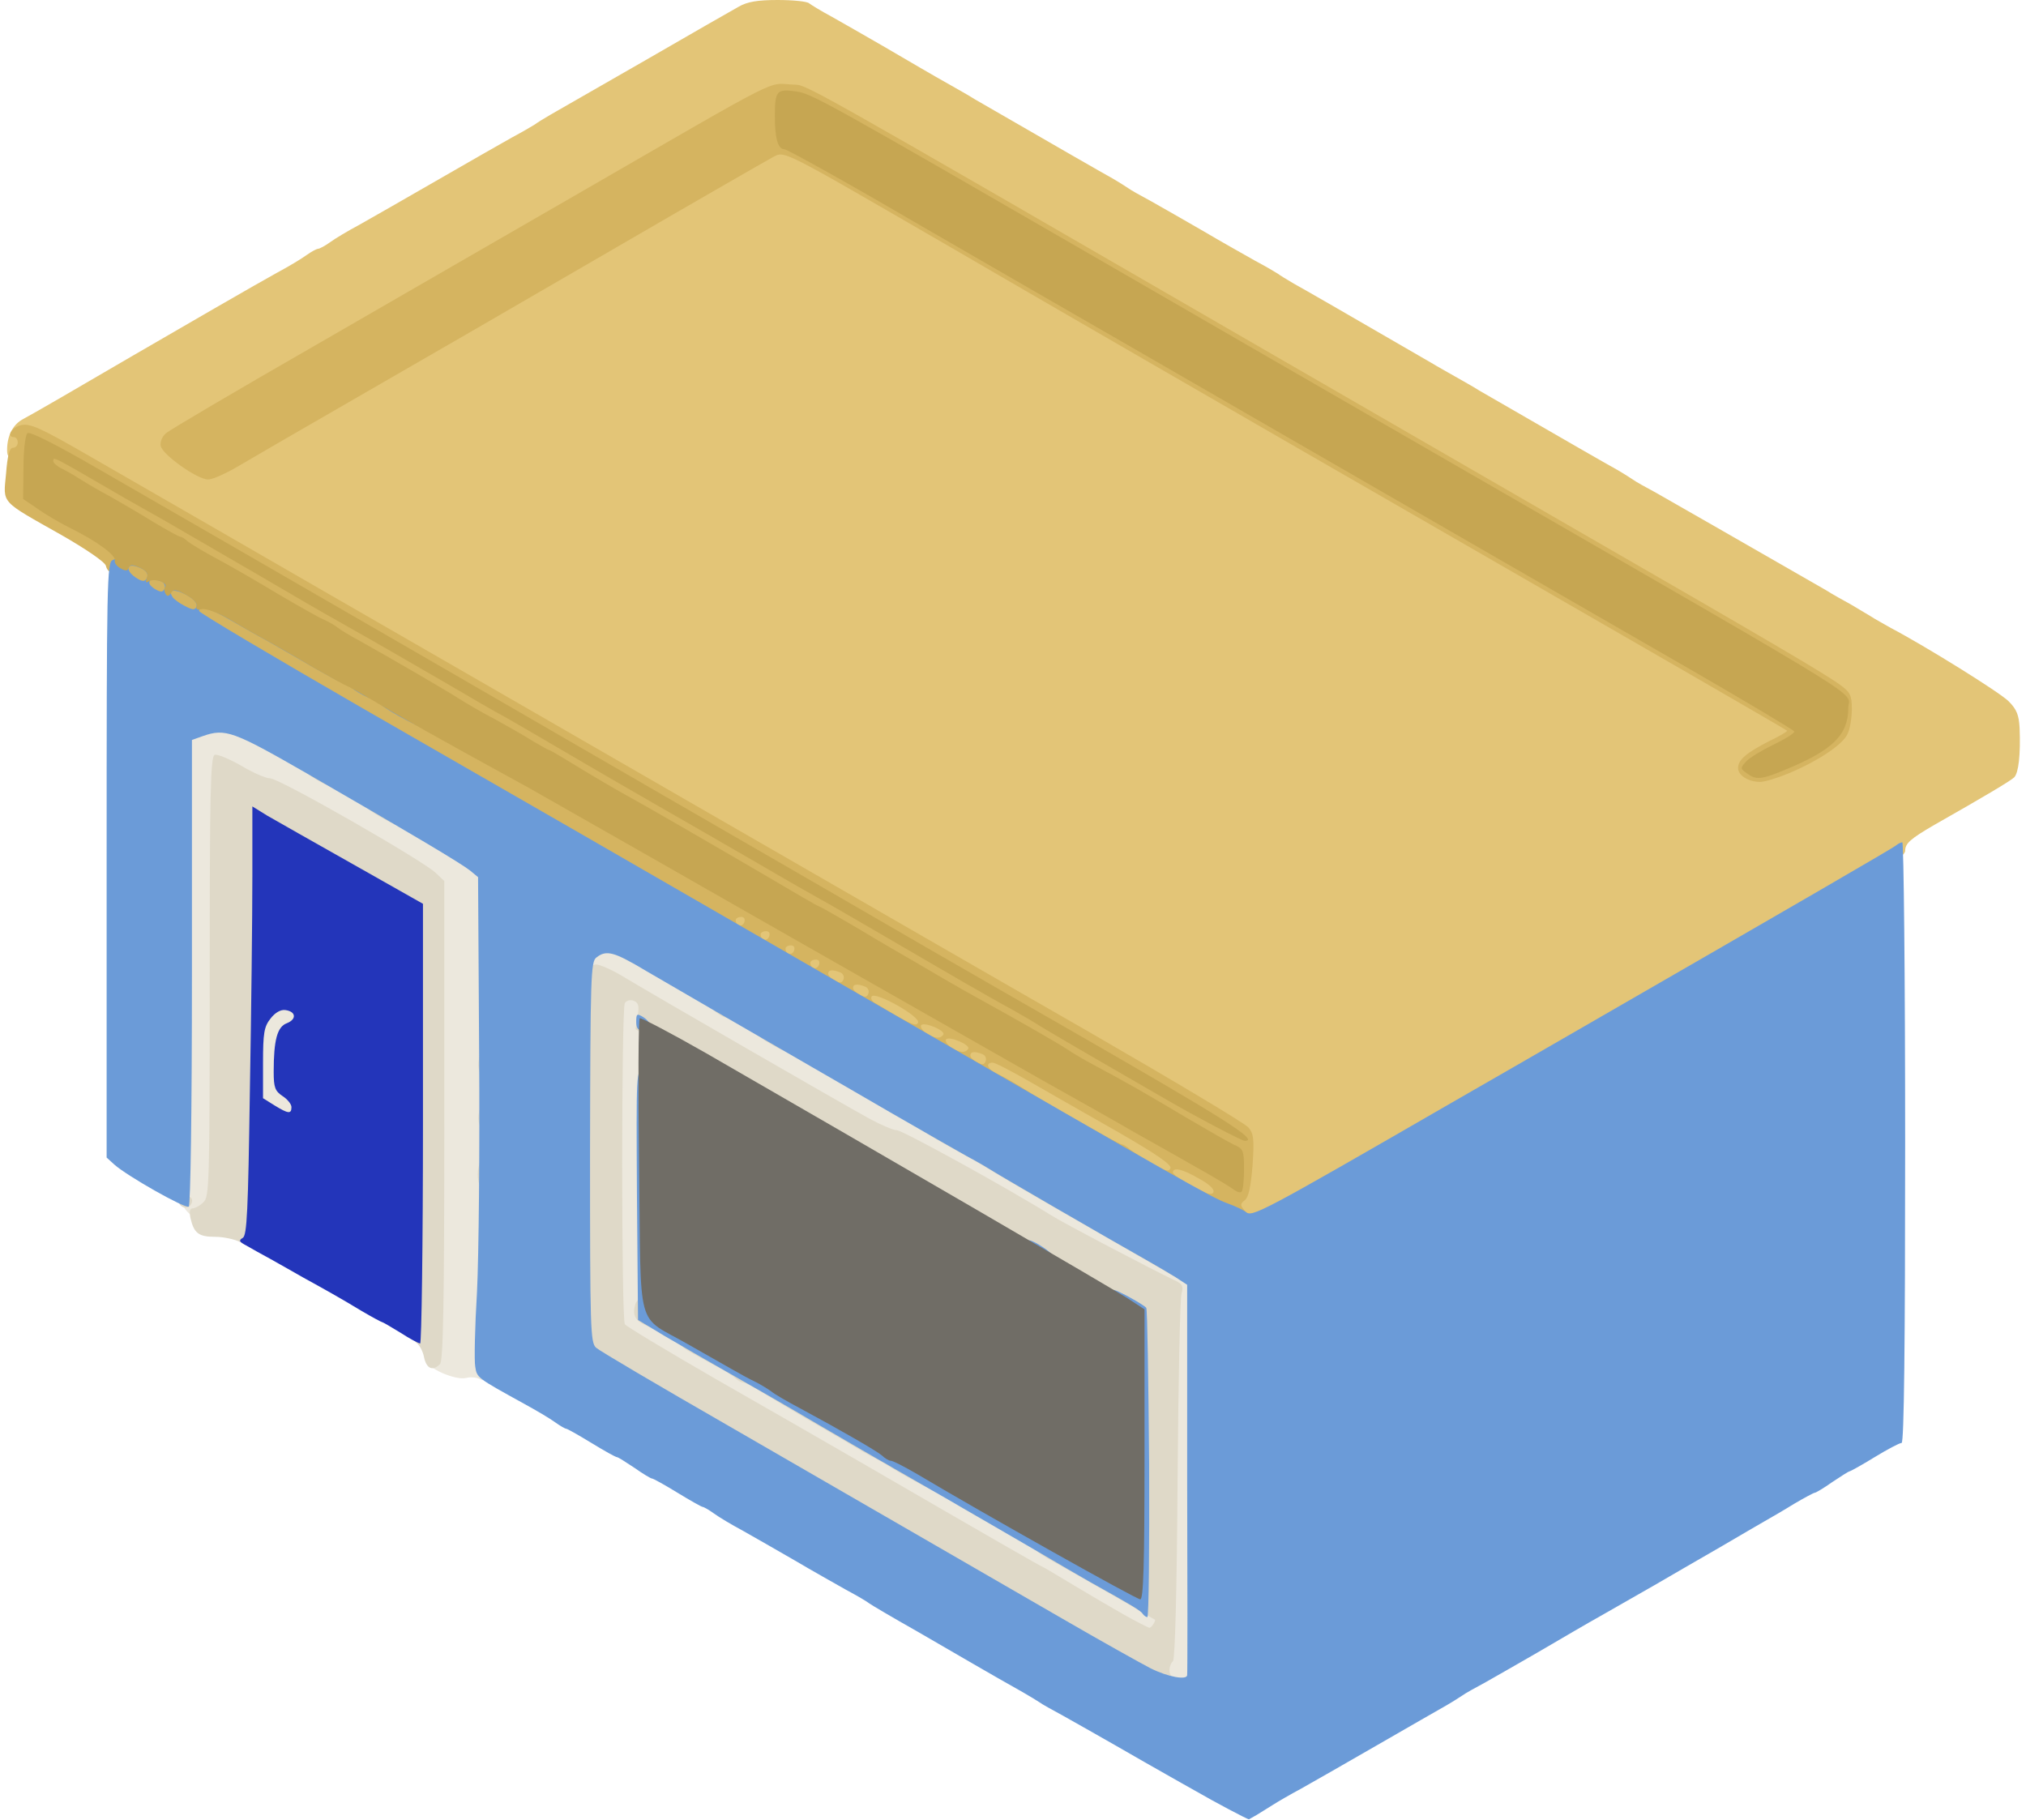 <svg width="285" height="256" viewBox="0 0 285 256" fill="none" xmlns="http://www.w3.org/2000/svg">
<path d="M168.55 237.15C168.55 236.9 168.55 223.8 168.55 208L168.6 179.25L164.4 176.8C162.1 175.45 156 171.9 150.75 168.9C145.55 165.9 141.05 163.25 140.75 163.05C140.5 162.8 139 161.95 137.5 161.15C136 160.3 131.15 157.55 126.75 155C116.4 149 115.85 148.65 112 146.5C108.2 144.35 103.55 141.7 102.5 141C102.1 140.75 100.6 139.9 99.25 139.1C97.85 138.3 94.75 136.5 92.35 135.1C88.7 132.95 87.5 132.5 85.6 132.5C82.55 132.55 81.5 133.35 81.5 135.7C81.5 137.35 81.65 137.5 82.85 137.5C83.65 137.5 84.65 137.85 85.15 138.2C86 138.85 86.05 140.35 86.05 163.1C86 176.35 86.15 187.5 86.4 187.8C86.6 188.1 92.25 191.5 99 195.4C105.75 199.25 115.4 204.8 120.5 207.75C137.65 217.7 145.15 222 145.3 222C145.35 222 147.2 223.1 149.35 224.4C157.9 229.6 159.95 230.6 162.05 230.4C163.65 230.25 164 230.4 164 231.1C164 231.55 163.75 232.1 163.5 232.25C163.25 232.4 163 233.65 163 235.05V237.5H165.75C167.25 237.5 168.5 237.35 168.55 237.15V237.15ZM161.75 221C160.25 221 160.05 221.15 159.9 222.45L159.75 223.9L155.05 221.2C152.45 219.7 150.25 218.5 150.15 218.5C150 218.5 149.25 218.05 148.5 217.5C147.05 216.45 131.55 207.5 131.2 207.5C131.1 207.5 129.6 206.65 127.9 205.6C126.15 204.55 124.4 203.55 124 203.35C123.6 203.15 122.55 202.55 121.75 202.05C120.9 201.55 118.45 200.1 116.25 198.85C114.05 197.6 111 195.75 109.4 194.8C107.85 193.8 106.35 193 106.1 193C105.8 193 105.25 192.7 104.9 192.35C104.55 192 103.3 191.25 102.15 190.65C99.15 189.1 97.8 188.3 97.5 187.95C97.35 187.8 95.85 186.9 94.15 185.95L91 184.25V164.65C91 147.5 91.1 145 91.75 145C92.2 145 92.5 144.55 92.5 143.95C92.5 143.2 92.75 143 93.25 143.2C93.65 143.35 99.35 146.55 105.85 150.35C121.2 159.2 123.55 160.45 124.65 160.5C125.5 160.5 130.4 163.2 146.5 172.5C149.95 174.5 154.55 177 156.75 178.05C158.95 179.1 161.5 180.4 162.35 181L164 182L163.9 204.1C163.85 216.3 163.75 225.05 163.65 223.65C163.45 221 163.45 221 161.75 221V221Z" fill="#ECE8DD"/>
<path d="M68.6 187.15C68.7 183.05 68.75 166.75 68.75 150.85V121.9L67.35 120.8C66.6 120.2 63.2 118.1 59.85 116.15C56.5 114.25 49.45 110.15 44.15 107.05C34.85 101.7 34.4 101.5 31.6 101.5C29.95 101.5 27.95 101.75 27.1 102.05L25.5 102.6L25.4 135.9C25.25 168.65 25.25 169.25 26.25 170.35C27.45 171.75 29.05 171.8 30.15 170.6C30.9 169.75 31 166.85 31 139.05V108.4L33.2 109.7C34.45 110.4 35.9 111 36.55 111C37.8 111 58.15 122.65 59.85 124.35L61 125.45V157.7C61 178.65 60.8 190.05 60.5 190.25C60.2 190.4 60 190.95 60 191.4C60 192.45 64.1 194.25 65.6 193.85C66.2 193.7 67.05 193.75 67.55 194.05C68.4 194.45 68.45 194 68.6 187.15V187.15Z" fill="#ECE8DD"/>
<path d="M42.5 155.8C42.5 154 42.25 153.4 41.2 152.6C39.95 151.7 39.9 151.5 40.2 148.8C40.5 146.4 40.75 145.85 41.8 145.45C42.9 145.05 43.05 144.75 42.9 142.9L42.75 140.75L40.2 140.6C37.9 140.45 37.5 140.6 36.55 141.8C35.6 143 35.5 143.8 35.5 149.55V156L37.1 157C38 157.55 39.6 158 40.6 158H42.5V155.8V155.8Z" fill="#ECE8DD"/>
<path d="M166 236.75C166 236.35 165.65 236 165.25 236C164.4 236 164.25 234.45 165 233.7C165.3 233.4 165.55 223.7 165.65 208.25C165.75 194.5 166 182.7 166.2 182C166.5 181 166.35 180.65 165.4 180.2C162.05 178.6 149.45 172 147.75 170.9C141.9 167.25 126.95 159 126.15 159C125.65 159 123.9 158.25 122.25 157.35C118.15 155.1 92.6 140.35 88.1 137.65C86.1 136.4 84.1 135.55 83.7 135.7C82.75 136.05 82.8 135.5 83.85 134.7C84.65 134.1 84.65 134.05 83.45 134C82.5 134 82.05 134.3 81.8 135.15C81.65 135.75 81.5 148.4 81.5 163.3C81.5 188.45 81.55 190.4 82.35 191.1C82.85 191.55 91.25 196.5 101 202.1C123.25 214.95 135.55 222.05 148 229.25C153.35 232.35 158.9 235.45 160.35 236.2C163.3 237.65 166 237.95 166 236.75V236.75ZM158.1 227.15C156.25 226.1 153 224.2 150.85 222.9C148.7 221.6 146.85 220.5 146.8 220.5C146.65 220.5 139.15 216.2 122 206.25C116.9 203.3 107.25 197.75 100.5 193.9C93.75 190 88.1 186.6 87.9 186.3C87.4 185.55 87.4 141.9 87.9 141.1C88.15 140.75 88.7 140.6 89.15 140.8C89.8 141.05 89.95 141.5 89.7 142.95L89.4 144.8L116.6 160.5C143.5 176.05 157.55 184.15 159 184.95C159.65 185.3 159.75 188.2 159.9 205.45C159.95 216.45 159.9 225.5 159.75 225.5C159.6 225.5 158.8 225.15 158 224.75C156.95 224.2 156.5 223.6 156.5 222.75C156.5 221.85 156.25 221.5 155.5 221.5C154.95 221.5 154.5 221.3 154.5 221.05C154.5 220.75 153.55 220.5 152.35 220.4C150.6 220.3 150.2 220.05 150.1 219.15C149.95 218.2 149.6 218 148.2 218C147.2 218 145.95 217.75 145.35 217.45C144.4 217 144.45 217.1 145.5 217.95C146.2 218.5 147.3 219.25 148 219.6C149.25 220.25 159.4 226.05 161.25 227.15C161.8 227.5 162.35 227.8 162.45 227.85C162.65 227.95 162 229 161.7 229C161.55 229 159.9 228.15 158.1 227.15V227.15Z" fill="#DFD9C8"/>
<path d="M144 216.85C144 216.6 138.25 213.2 135.1 211.55C132.7 210.3 134.15 211.5 136.85 213C138.45 213.9 140.7 215.2 141.85 215.85C143.05 216.55 144 217 144 216.85V216.85Z" fill="#DFD9C8"/>
<path d="M132.35 210C131.6 209.4 131 208.5 131 207.95C131 207.25 130.65 207 129.75 207C128.95 207 128.5 206.7 128.5 206.25C128.5 205.85 128.15 205.5 127.75 205.5C127.35 205.5 127 205.3 127 205C127 204.75 126.3 204.5 125.5 204.5C124.5 204.5 124 204.25 124 203.75C124 203.3 123.55 203 122.75 203C121.95 203 121.5 202.7 121.5 202.25C121.5 201.85 121.15 201.5 120.75 201.5C120.35 201.5 120 201.3 120 201C120 200.75 119.1 200.5 118.05 200.5C115.5 200.5 113 199.1 113 197.7C113 196.55 112.15 196 110.45 196C109.95 196 109.5 195.65 109.5 195.25C109.5 194.75 108.95 194.5 107.75 194.5C106.35 194.5 106 194.3 106 193.55C106 192.55 105.1 192 103.45 192C102.95 192 102.5 191.7 102.5 191.3C102.5 190.8 101.8 190.5 100.35 190.4C98.6 190.3 98.2 190.05 98.1 189.15C97.95 188.2 97.6 188 96.2 188C95.2 188 94 187.75 93.45 187.5C92.95 187.2 92.5 187.1 92.5 187.2C92.5 187.35 93.25 187.85 94.1 188.3C95 188.75 95.85 189.3 96 189.45C96.3 189.8 97.65 190.55 100.65 192.15C101.8 192.75 103.05 193.5 103.4 193.85C103.75 194.2 104.3 194.5 104.6 194.5C104.85 194.5 106.35 195.3 107.9 196.3C109.5 197.25 112.55 199.1 114.75 200.35C116.95 201.6 119.4 203.05 120.25 203.55C121.05 204.05 122.1 204.65 122.5 204.85C122.9 205 124.05 205.65 125 206.25C128.3 208.3 133.75 211.05 132.35 210V210Z" fill="#DFD9C8"/>
<path d="M91.45 185.1C91.2 184.1 91 183.1 91 182.9C91 182 89.6 182.6 89.35 183.55C88.95 185 89.35 185.75 90.7 186.4C91.85 186.9 91.85 186.9 91.45 185.1V185.1Z" fill="#DFD9C8"/>
<path d="M61.9 191.9C62.35 191.45 62.5 183.15 62.5 157.65V123.95L61.35 122.85C59.65 121.15 39.3 109.5 38 109.5C37.4 109.5 35.55 108.7 33.9 107.7C32.2 106.75 30.55 106.05 30.2 106.2C29.6 106.4 29.5 111.8 29.5 137.4C29.5 166.75 29.45 168.4 28.6 169.15C28.1 169.65 27.4 170 27.1 170C26.7 170 26.6 170.45 26.8 171.4C27.3 173.5 27.95 174 30.25 174C31.45 174 33.05 174.35 33.8 174.75C34.6 175.15 35.5 175.5 35.8 175.5C36.35 175.5 37 147.75 37 125.9C37 120.95 37.2 117 37.4 117.1C37.65 117.2 42.35 119.8 47.9 122.95L58 128.65L57.9 158.55C57.75 185.55 57.85 188.45 58.55 188.9C59 189.2 59.5 190.1 59.65 190.95C60 192.55 60.85 192.95 61.9 191.9Z" fill="#DFD9C8"/>
<path d="M167.7 184.2C167.85 183.75 168 182.5 168 181.35C168 179.35 167.9 179.2 165.5 178.05C164.1 177.35 163 176.5 163 176.15C163 175.8 162.55 175.5 162 175.5C160.5 175.5 158 174.35 151.9 170.9C148.1 168.75 146.5 167.55 146.5 166.9C146.5 166.25 146.1 166 145 166C144 166 140.85 164.5 135.95 161.7C131.8 159.35 128.2 157.5 127.95 157.6C127.5 157.75 131.3 160.15 136 162.65C136.95 163.15 138.75 164.25 140 165C141.25 165.75 146.05 168.6 150.75 171.25C155.4 173.95 161.05 177.15 163.25 178.45L167.25 180.75L167.1 182.9C166.9 185.05 167.15 185.6 167.7 184.2V184.2Z" fill="#DFD9C8"/>
<path d="M26.65 169.7C27.4 168.95 26.95 168.1 26 168.35C25.4 168.5 25.05 168.85 25.15 169.15C25.35 169.85 26.2 170.1 26.65 169.7V169.7Z" fill="#DFD9C8"/>
<path d="M69 165.25C69 162.8 67.85 162.05 67.35 164.1C66.95 165.65 67.45 167.5 68.3 167.5C68.8 167.5 69 166.85 69 165.25Z" fill="#DFD9C8"/>
<path d="M69 157.25C69 155.4 67.8 154.75 67.4 156.4C67.1 157.75 67.5 159 68.3 159C68.75 159 69 158.45 69 157.25V157.25Z" fill="#DFD9C8"/>
<path d="M69 149.75C69 147.9 67.8 147.25 67.4 148.9C67.1 150.25 67.5 151.5 68.3 151.5C68.75 151.5 69 150.95 69 149.75V149.75Z" fill="#DFD9C8"/>
<path d="M111 146.8C111 145.5 110.2 145 107.95 145C105.95 145 106.15 145.6 108.45 146.9C110.85 148.25 111 148.25 111 146.8Z" fill="#DFD9C8"/>
<path d="M103 142.2C103 141.15 102.75 141 101.15 141C99.4 141 99.35 141.05 100.2 141.95C100.7 142.45 101.5 143 102.05 143.15C102.8 143.35 103 143.15 103 142.2Z" fill="#DFD9C8"/>
<path d="M69 137.25C69 134.7 68.85 134 68.25 134C67.5 134 67.4 134.25 67.4 137.25C67.4 140.25 67.5 140.5 68.25 140.5C68.85 140.5 69 139.8 69 137.25Z" fill="#DFD9C8"/>
<path d="M89.5 134.25C89.5 133.15 89.3 133 87.75 133C85.6 133 85.55 133.5 87.45 134.65C89.35 135.75 89.5 135.75 89.5 134.25Z" fill="#DFD9C8"/>
<path d="M56 114.8C56 113.5 55.2 113 52.95 113C50.95 113 51.15 113.6 53.45 114.9C55.85 116.25 56 116.25 56 114.8V114.8Z" fill="#DFD9C8"/>
<path d="M46.5 109.25C46.5 108.15 46.3 108 44.75 108C42.6 108 42.55 108.5 44.45 109.65C46.35 110.75 46.5 110.75 46.5 109.25Z" fill="#DFD9C8"/>
<path d="M179.75 171.4C182.2 170.15 202.65 158.45 227.55 144.05C230.25 142.5 240.4 136.65 250.2 131C264.8 122.6 268 120.55 268 119.7C268 118.65 268.75 118 272.1 116.05C279.15 112.05 282.85 109.85 283.35 109.35C283.95 108.7 284.25 106.25 284.1 102.4C284 100.6 283.7 99.8 282.55 98.65C281.3 97.4 270.85 90.9 266 88.35C265.05 87.8 263.75 87.1 263.15 86.7C262.55 86.35 261.25 85.55 260.3 85C259.3 84.45 257.75 83.6 256.9 83.05C244.9 76.15 235.2 70.6 233 69.35C231.5 68.55 230 67.7 229.75 67.5C229.45 67.3 228.45 66.65 227.5 66.1C226.05 65.3 220.65 62.2 208.1 54.95C207.25 54.4 205.7 53.55 204.75 53C203.8 52.45 202.25 51.6 201.35 51.05C188.85 43.8 183.45 40.7 182 39.9C181.05 39.35 180 38.7 179.75 38.5C179.45 38.3 178 37.45 176.5 36.65C175 35.8 171.7 33.95 169.25 32.5C166.75 31.05 163.5 29.2 162 28.35C160.5 27.55 159 26.7 158.75 26.5C158.45 26.3 157.45 25.65 156.5 25.1C155.05 24.3 149.65 21.2 137.1 13.95C136.25 13.4 134.7 12.55 133.75 12C130.55 10.2 128.8 9.15 124.25 6.5C121.75 5.05 118.5 3.2 117 2.35C115.5 1.55 114.05 0.65 113.8 0.45C113.5 0.2 111.55 0 109.4 0C106.55 0 105.1 0.25 103.9 0.95C103 1.45 97.05 4.85 90.75 8.5C84.4 12.15 78.45 15.55 77.5 16.1C76.55 16.65 75.5 17.3 75.25 17.5C74.95 17.7 73.5 18.55 72 19.35C70.5 20.2 65.65 22.95 61.25 25.5C56.85 28.05 52 30.8 50.5 31.65C49 32.45 47.15 33.55 46.4 34.1C45.7 34.6 44.95 35 44.75 35C44.55 35 43.8 35.4 43.1 35.9C42.35 36.45 40.5 37.55 39 38.35C36.7 39.6 24.5 46.65 18.75 50C10.8 54.65 4.5 58.3 3.35 58.9C1.85 59.65 1 61.25 1 63.3C1 64.3 1.25 64.5 2.5 64.5C3.8 64.5 4 64.35 4 63.05V61.6L9.85 64.95C13.1 66.8 22.5 72.2 30.75 77C39 81.75 49.45 87.8 54 90.4C58.55 93 77.65 104.05 96.5 114.9C115.35 125.75 140.3 140.15 152 146.9C163.7 153.6 173.55 159.35 173.9 159.65C174.8 160.35 174.5 167.1 173.6 167.4C173.25 167.5 172.8 167.15 172.65 166.55C172.4 165.55 168.5 163 167.25 163C166.85 163 166.5 162.8 166.4 162.55C166.25 162.05 148.9 151.9 143.75 149.3C142.15 148.45 140.5 147.45 140.1 147.15C139.75 146.8 139.1 146.5 138.7 146.5C138.3 146.5 138 146.3 138 146.05C138 145.8 137.2 145.3 136.25 144.95C135.3 144.6 134.5 144.15 134.5 143.95C134.5 143.75 133.7 143.3 132.75 142.95C131.8 142.6 131 142.15 131 142C131 141.85 129.5 140.9 127.65 139.95C125.8 139.05 124 137.95 123.6 137.65C123.25 137.3 122.4 137 121.7 137C121 137 120.5 136.7 120.5 136.3C120.5 135.55 119.45 135 117.95 135C117.45 135 117 134.65 117 134.25C117 133.75 116.45 133.5 115.25 133.5C113.85 133.5 113.5 133.3 113.5 132.5C113.5 131.7 113.15 131.5 111.95 131.5C110.85 131.5 110.35 131.25 110.15 130.5C109.95 129.8 109.45 129.5 108.4 129.5C107.35 129.5 106.85 129.2 106.65 128.5C106.45 127.7 105.95 127.5 104.15 127.5H101.95L102.1 129.6C102.25 131.45 102.45 131.8 103.75 132.25C104.55 132.5 105.65 133.15 106.1 133.65C106.6 134.1 107.45 134.5 107.95 134.5C108.45 134.5 109 134.85 109.2 135.25C109.35 135.7 110.1 136 110.95 136C111.95 136 112.45 136.3 112.65 137C112.8 137.55 113.25 138 113.7 138C114.15 138 114.95 138.45 115.5 139C116.05 139.55 116.95 140 117.5 140C118.05 140 118.5 140.2 118.5 140.45C118.5 140.9 129.65 147.5 130.5 147.5C130.75 147.5 131.45 147.95 132 148.5C132.55 149.05 133.45 149.5 133.95 149.5C134.45 149.5 135 149.8 135.15 150.15C135.3 150.45 136.5 151.3 137.8 152C139.15 152.7 141.15 153.85 142.25 154.55C143.35 155.25 146.95 157.35 150.25 159.2C153.55 161.05 156.6 162.75 157 163C162.8 166.6 170.25 170.5 171.35 170.5C172.2 170.5 173 170.9 173.4 171.5C174.2 172.8 177.05 172.75 179.75 171.4V171.4ZM247 107.75C247 107.6 248.35 106.85 250 106C252.75 104.6 253 104.35 253 102.85C253 101.1 259.2 104.8 155.75 45.2C144.75 38.9 130.6 30.7 124.3 27.05C112.1 19.9 110 19.15 107.15 20.65C106.4 21.05 95.95 27.05 84 34C72.05 40.95 57.75 49.2 52.25 52.35C46.75 55.55 39.4 59.8 35.9 61.85L29.55 65.55L27.25 64.25C26 63.5 25 62.75 25 62.5C25 62.3 34.3 56.8 45.6 50.25C114.2 10.65 109.1 13.5 110.6 13.5C112.05 13.5 112.25 13.65 177.75 51.5C187.1 56.9 205.2 67.35 218 74.75C248.65 92.4 257.65 97.75 258.45 98.7C259.35 99.75 258.75 101.8 257.15 103.3C254.75 105.55 247 108.95 247 107.75V107.75Z" fill="#E3C577"/>
<path d="M175.25 170.5C174.45 169.6 174.4 169.4 175.1 168.85C175.65 168.45 175.95 166.95 176.2 163.95C176.45 160.25 176.35 159.45 175.6 158.6C175.15 158.05 165.2 152.1 153.5 145.35C141.8 138.65 116.85 124.25 98 113.4C79.15 102.55 60.05 91.5 55.5 88.9C50.95 86.3 41.3 80.7 34 76.5C26.7 72.3 17.1 66.75 12.65 64.2C5.8 60.25 4.3 59.55 3 59.8C1.65 60.1 0.8 61.5 2 61.5C2.25 61.5 2.5 61.85 2.5 62.25C2.5 62.65 2.2 63 1.8 63C1.35 63 1.05 64.05 0.85 66.65C0.45 70.95 -0.05 70.35 8.7 75.3C12.1 77.25 14.75 79.05 14.9 79.6C15 80.1 15.35 80.5 15.7 80.5C16 80.5 16.5 81 16.75 81.55C17.05 82.15 18.55 83.35 20.1 84.2C22.7 85.65 49.65 101.15 86.3 122.3C94.55 127.1 101.6 131 101.95 131C102.25 131 103 131.45 103.6 132C104.2 132.55 105 133 105.35 133C105.75 133 106.5 133.45 107.1 134C107.7 134.55 108.55 135 109.05 135C109.5 135 110 135.3 110.15 135.65C110.45 136.5 114.35 138.5 115.75 138.5C116.45 138.5 117 138.85 117.15 139.5C117.35 140.25 117.85 140.5 118.95 140.5C120 140.5 120.5 140.75 120.5 141.25C120.5 141.75 121 142 121.85 142C123.5 142 127.5 144.3 127.5 145.25C127.5 145.75 128 146 128.95 146C130.1 146 130.45 146.25 130.6 147.15C130.7 148 131.15 148.3 132.3 148.4C133.4 148.5 134 148.85 134.15 149.55C134.3 150.2 134.85 150.5 135.7 150.5C136.4 150.5 137 150.75 137 151C137 151.3 137.65 151.5 138.5 151.5C139.65 151.5 140 151.7 140 152.5C140 153.05 140.35 153.5 140.75 153.5C141.15 153.5 141.5 153.75 141.5 154C141.5 154.3 142.25 154.5 143.15 154.5C145.5 154.5 156.4 160.8 156.6 162.25C156.7 163.05 157.2 163.3 159.05 163.5C161.5 163.8 163 164.65 163 165.8C163 166.2 163.5 166.5 164.25 166.5C166.1 166.5 169 168.05 169 169.05C169 170.05 172.3 171.5 174.6 171.5C176.15 171.5 176.15 171.5 175.25 170.5ZM165 164.95C165 164.15 166.3 164.45 168.65 165.8C170.05 166.55 170.85 167.3 170.7 167.7C170.5 168.2 169.75 168 167.7 166.9C166.2 166.1 165 165.2 165 164.95ZM158.95 161.7C158.55 161.3 158 161 157.8 161C157.4 161 146.55 154.85 143.75 153C142.65 152.3 141.15 151.45 140.35 151.1C138.95 150.5 138.5 149.5 139.65 149.5C140 149.5 142.4 150.75 145 152.25C147.6 153.75 153.15 156.9 157.35 159.3C162.55 162.3 164.85 163.85 164.65 164.35C164.45 164.9 163.9 164.75 162.05 163.7C160.8 162.95 159.4 162.05 158.95 161.7V161.7ZM168.9 162.25C166.75 161 163.25 159 161.1 157.8C139.3 145.45 113.75 130.95 93.75 119.5C85.2 114.65 77.25 110.1 76 109.4C64.5 103.1 57.15 99 54.15 97.15C52.15 96 50.4 95 50.3 95C50.2 95 48.1 93.85 45.65 92.45C43.25 91 40.25 89.3 39 88.6C37.75 87.95 35.45 86.6 33.85 85.7C32.25 84.75 30.7 84 30.45 84C30.2 84 29.45 83.55 28.85 82.95C28.25 82.4 27.15 81.8 26.35 81.65C25.6 81.5 25 81.2 25 80.95C25 80.75 24.55 80.4 23.95 80.25C23.35 80.05 22.45 79.45 21.95 78.95C21.45 78.45 20.3 78 19.5 78C18.65 78 18 77.75 18 77.4C17.95 76.7 14.5 74.3 11 72.55C7.55 70.85 4.75 68.8 4.6 67.8C4.3 66.45 4.95 63.5 5.5 63.5C5.8 63.5 6 64.25 6 65.15C6 66.5 6.3 67 7.35 67.5C8.15 67.9 9.3 68.6 10 69.05C10.7 69.5 12.5 70.55 14 71.35C15.5 72.2 18.25 73.8 20.1 74.95C21.95 76.05 23.65 77 23.85 77C24 77 24.55 77.3 24.95 77.7C25.4 78.05 27.2 79.15 29 80.1C30.8 81.05 34.6 83.25 37.5 85C40.4 86.7 43.3 88.35 44 88.65C44.7 88.95 45.6 89.45 46 89.8C46.4 90.1 47.75 90.95 49 91.6C53.65 94.2 61.3 98.65 63 99.75C63.95 100.35 66.3 101.75 68.25 102.75C70.15 103.8 72.6 105.2 73.6 105.85C74.65 106.45 75.6 107 75.7 107C75.85 107 77.7 108.1 79.9 109.45C82.1 110.8 85.1 112.55 86.55 113.35C88.95 114.65 98.8 120.35 103.5 123.1C111.15 127.6 113.55 129 113.7 129C113.85 129 119.4 132.2 121.5 133.5C121.9 133.75 124.5 135.25 127.25 136.85C130 138.45 132.6 140 133.1 140.25C133.55 140.55 136.95 142.4 140.6 144.45C144.25 146.5 147.85 148.6 148.6 149.1C149.3 149.6 151.1 150.65 152.6 151.45C156.75 153.65 159.8 155.4 165.5 158.8C168.4 160.5 171.35 162.2 172.1 162.55C173.35 163.1 174.1 164.5 173.15 164.5C173 164.5 171.05 163.5 168.9 162.25V162.25ZM136.5 148.5C136.5 147.95 137.05 147.85 138.2 148.3C138.6 148.45 138.8 148.9 138.65 149.3C138.45 149.8 138.15 149.85 137.45 149.45C136.95 149.2 136.5 148.75 136.5 148.5V148.5ZM133.7 147.3C133.2 146.9 132.9 146.4 133.1 146.2C133.6 145.75 136.55 147 136.2 147.55C135.8 148.2 134.85 148.1 133.7 147.3ZM130.2 145.3C129.7 144.9 129.4 144.4 129.6 144.2C130.1 143.75 133.05 145 132.7 145.55C132.3 146.2 131.35 146.1 130.2 145.3ZM123 141.05C122.6 140.8 122.45 140.4 122.65 140.15C123.3 139.55 129.45 143 129.15 143.85C128.9 144.5 128.1 144.15 123 141.05V141.05ZM120 139C120 138.45 120.55 138.35 121.7 138.8C122.1 138.95 122.3 139.4 122.15 139.8C121.95 140.3 121.65 140.35 120.95 139.95C120.45 139.7 120 139.25 120 139V139ZM116.5 137C116.5 136.45 117.05 136.35 118.2 136.8C118.6 136.95 118.8 137.4 118.65 137.8C118.45 138.3 118.15 138.35 117.45 137.95C116.95 137.7 116.5 137.25 116.5 137V137ZM114 135.45C114 135.2 114.35 135 114.75 135C115.2 135 115.35 135.3 115.2 135.75C114.9 136.5 114 136.3 114 135.45ZM110.5 133.45C110.5 133.2 110.85 133 111.25 133C111.7 133 111.85 133.3 111.7 133.75C111.4 134.5 110.5 134.3 110.5 133.45ZM107 131.45C107 131.2 107.35 131 107.75 131C108.2 131 108.35 131.3 108.2 131.75C107.9 132.5 107 132.3 107 131.45ZM103.5 129.45C103.5 129.2 103.85 129 104.25 129C104.7 129 104.85 129.3 104.7 129.75C104.4 130.5 103.5 130.3 103.5 129.45Z" fill="#D5B460"/>
<path d="M251.6 108.8C255.6 107.15 259.25 104.75 259.9 103.25C260.25 102.55 260.5 100.95 260.5 99.75C260.5 97.85 260.3 97.4 258.85 96.35C256.9 94.9 250.05 90.85 219.5 73.25C206.7 65.85 188.6 55.4 179.25 50C111.05 10.55 113.65 12 111.55 11.9C107.8 11.75 110.85 10.2 81.75 27C72.4 32.4 55.65 42.05 44.5 48.5C33.35 54.9 23.85 60.5 23.35 60.95C22.85 61.35 22.5 62.15 22.6 62.7C22.75 63.9 27.75 67.45 29.25 67.45C29.8 67.5 31.85 66.6 33.75 65.45C35.7 64.3 43.2 59.95 50.5 55.75C57.8 51.55 73.55 42.45 85.5 35.5C97.45 28.55 107.9 22.55 108.65 22.15C110.45 21.2 109.4 20.7 133.75 34.8C144.2 40.9 174.9 58.65 202 74.25C229.1 89.85 251.35 102.7 251.4 102.8C251.5 102.85 250.4 103.55 248.9 104.25C245.6 105.95 244.5 106.9 244.5 108.05C244.5 109.1 245.95 110 247.6 110C248.25 110 250.05 109.45 251.6 108.8ZM254 102.85C254 101.15 253.95 101.15 239.35 92.75C225.35 84.65 218.05 80.45 185.5 61.65C177.4 56.95 165.35 50.05 158.75 46.25C152.15 42.45 139.05 34.9 129.65 29.45C120.25 23.95 112.2 19.5 111.8 19.5C110.95 19.5 110.2 16.5 110.7 15.25C111.25 13.7 108.5 12.2 157 40.25C160.45 42.25 182.25 54.85 205.5 68.25C264 102 258.75 98.75 257.95 100.95C257.5 102.2 255.2 104.5 254.35 104.5C254.15 104.5 254 103.75 254 102.85V102.85Z" fill="#D5B460"/>
<path d="M176.75 255.35C177.3 255 178.3 254.4 179 253.95C179.7 253.5 181.5 252.45 183 251.65C184.5 250.8 189.35 248.05 193.75 245.5C198.15 242.95 202.55 240.45 203.5 239.9C204.45 239.35 205.45 238.7 205.75 238.5C206 238.3 207.5 237.45 209 236.65C210.5 235.8 213.75 233.95 216.25 232.5C220.8 229.85 222.55 228.8 225.75 227C226.7 226.45 228.3 225.55 229.25 225C230.2 224.45 231.8 223.55 232.75 223C235.85 221.2 237.65 220.15 242.25 217.5C244.7 216.05 247.4 214.5 248.25 214C249.05 213.55 250.95 212.45 252.4 211.55C253.85 210.7 255.15 210 255.3 210C255.45 210 256.55 209.35 257.75 208.5C258.95 207.7 260.05 207 260.15 207C260.3 207 261.9 206.1 263.7 205C265.5 203.9 267.2 203 267.5 203C267.85 203 268 189.1 268 160.75C268 137.5 267.8 118.5 267.6 118.5C267.4 118.5 267 118.7 266.7 118.95C266.3 119.3 253.2 126.9 220.5 145.75C217.05 147.75 209.65 152 204 155.25C177.25 170.7 176.15 171.25 175.25 170.5C174.95 170.25 173.8 169.7 172.7 169.3C170.65 168.6 166.1 166 126 142.85C85.55 119.5 74.7 113.25 50.85 99.55C38.3 92.3 28 86.2 28 85.95C28 85.1 29.45 85.5 32.35 87.2C33.95 88.1 36.25 89.45 37.5 90.1C38.75 90.8 41.75 92.55 44.2 93.95C46.65 95.35 48.75 96.45 48.85 96.35C48.95 96.2 43.25 92.8 36.15 88.7C29.05 84.65 21.85 80.45 20.1 79.4C18.4 78.35 16.6 77.5 16.1 77.5C15.4 77.5 15.35 77.6 16 78C16.6 78.4 16.6 78.5 15.85 78.8C15.05 79.1 15 81.8 15 120.95V162.85L16.1 163.85C17.9 165.45 26 170.05 26.55 169.75C26.8 169.55 27 156.55 27 136.75V104.1L28.55 103.55C31.7 102.45 32.8 102.85 43.15 108.8C58.05 117.4 64.75 121.4 66.1 122.45L67.25 123.4L67.4 148.1C67.5 161.65 67.35 176.8 67.1 181.75C66.8 186.7 66.7 191.45 66.85 192.25C67.1 193.85 67.05 193.8 73.75 197.5C75.4 198.4 77.35 199.55 78.1 200.1C78.8 200.6 79.5 201 79.65 201C79.8 201 81.4 201.9 83.2 203C85 204.1 86.6 205 86.8 205C86.95 205 88.05 205.7 89.25 206.5C90.45 207.35 91.55 208 91.7 208C91.9 208 93.5 208.9 95.3 210C97.1 211.1 98.7 212 98.85 212C99 212 99.7 212.4 100.4 212.9C101.15 213.45 103 214.55 104.5 215.35C106 216.2 109.25 218.05 111.75 219.5C114.2 220.95 117.5 222.8 119 223.65C120.5 224.45 121.95 225.3 122.25 225.55C122.5 225.75 125.55 227.55 129 229.5C132.45 231.5 136 233.55 136.85 234.05C139.35 235.5 141.8 236.9 143.85 238.05C144.9 238.65 145.95 239.3 146.25 239.5C146.5 239.7 148 240.55 149.5 241.35C151 242.2 154.4 244.1 157 245.6C159.6 247.1 162.75 248.9 164 249.6C165.25 250.3 167.15 251.4 168.25 252C170.65 253.4 175.55 256 175.7 255.95C175.7 255.95 176.2 255.65 176.75 255.35ZM161.85 234.7C160.4 233.95 154.85 230.85 149.5 227.75C137.05 220.55 124.75 213.45 102.5 200.6C92.75 195 84.35 190.05 83.85 189.6C83.05 188.85 83 187.1 83 162.05C83.05 137.5 83.1 135.25 83.9 134.7C85.3 133.6 86.4 133.9 90.9 136.6C94.4 138.65 105.35 145 115.75 151C116.55 151.45 120.85 153.95 125.25 156.5C129.65 159.05 134.5 161.8 136 162.65C137.5 163.45 138.95 164.3 139.25 164.5C139.7 164.85 156.25 174.45 161.5 177.4C162.75 178.1 164.5 179.15 165.4 179.7L167 180.75V208C167.05 223 167.05 235.4 167 235.65C167 236.4 164.35 235.95 161.85 234.7V234.7ZM24.25 83.95C23.6 82.95 24.55 82.8 26.25 83.7C27.25 84.25 27.8 84.9 27.65 85.3C27.45 85.85 27.15 85.85 26 85.25C25.2 84.85 24.4 84.25 24.25 83.95ZM21 82C21 81.45 21.55 81.35 22.7 81.8C23.1 81.95 23.3 82.4 23.15 82.8C22.95 83.3 22.65 83.35 21.95 82.95C21.45 82.7 21 82.25 21 82ZM18.25 80.45C17.7 79.6 18.4 79.3 19.75 79.9C20.55 80.25 20.9 80.75 20.7 81.25C20.45 81.8 20.15 81.85 19.5 81.5C18.95 81.2 18.4 80.75 18.25 80.45Z" fill="#6B9BD8"/>
<path d="M161.65 205.95C161.55 194.15 161.4 184.25 161.25 184C161 183.6 157.2 181.5 156.75 181.5C156.6 181.5 156.5 182.05 156.5 182.75C156.5 183.6 156.95 184.2 158 184.75L159.5 185.55V204.05V222.6L158.35 221.9C157.75 221.5 152.2 218.3 146 214.8C139.8 211.25 133.3 207.5 131.5 206.45C129.7 205.4 127.8 204.4 127.25 204.2C126.7 204 125.9 203.55 125.5 203.2C124.7 202.5 119.45 199.55 114 196.6C112.2 195.65 110.4 194.6 110 194.25C109.6 193.95 108.55 193.3 107.75 192.9C106.9 192.5 105.45 191.7 104.5 191.15C103.55 190.6 100.7 189 98.25 187.6C90.7 183.25 91.5 185.7 91.5 166.8C91.5 150.8 91.5 150.5 90.5 150.5C89.5 150.5 89.5 150.75 89.6 168.1L89.75 185.7L93.5 187.95C95.55 189.15 99.5 191.45 102.25 193C105 194.55 110.85 197.9 115.25 200.5C119.65 203.05 123.9 205.55 124.75 206C125.55 206.5 129.3 208.6 133 210.75C136.7 212.9 142.35 216.15 145.5 218C148.65 219.85 152.25 221.95 153.5 222.65C159.15 225.8 160.5 226.6 160.75 227.05C160.95 227.3 161.2 227.5 161.4 227.5C161.6 227.5 161.7 217.8 161.65 205.95V205.95Z" fill="#6B9BD8"/>
<path d="M148 176.6C148 176.2 145.4 174.5 144.8 174.5C144.65 174.5 144.5 175.05 144.5 175.75C144.5 176.85 144.7 177 146.25 177C147.2 177 148 176.8 148 176.6Z" fill="#6B9BD8"/>
<path d="M91.5 144.35C91.5 144 91.05 143.45 90.5 143.1C89.6 142.55 89.5 142.6 89.5 143.75C89.5 144.65 89.75 145 90.5 145C91.05 145 91.5 144.7 91.5 144.35Z" fill="#6B9BD8"/>
<path d="M59.25 102.15C58.95 101.85 57.4 100.9 55.75 100.05C54.1 99.15 53.2 98.8 53.75 99.25C54.85 100.2 60.05 102.9 59.25 102.15V102.15Z" fill="#6B9BD8"/>
<path d="M52.5 98.3C52.5 98.15 51.8 97.7 51 97.25C50.15 96.8 49.5 96.6 49.5 96.7C49.5 96.85 50.15 97.3 51 97.75C51.8 98.2 52.5 98.4 52.5 98.3Z" fill="#6B9BD8"/>
<path d="M174.65 167.65C174.85 167.5 175 166.05 175 164.5C175 161.9 174.9 161.6 173.6 161.05C172.85 160.7 169.9 159 167 157.3C161.3 153.9 158.25 152.15 154.1 149.95C152.6 149.15 150.8 148.1 150.1 147.6C149.35 147.1 145.75 145 142.1 142.95C138.45 140.9 135.05 139.05 134.6 138.75C134.1 138.5 131.5 136.95 128.75 135.35C126 133.75 123.4 132.25 123 132C120.9 130.7 115.35 127.5 115.2 127.5C115.05 127.5 112.65 126.1 105 121.6C100.3 118.85 90.45 113.15 88.05 111.85C86.6 111.05 83.6 109.3 81.4 107.95C79.2 106.6 77.35 105.5 77.2 105.5C77.1 105.5 76.15 104.95 75.1 104.35C74.1 103.7 71.65 102.3 69.75 101.25C67.8 100.25 65.45 98.85 64.5 98.25C62.8 97.15 55.15 92.7 50.5 90.1C49.25 89.45 47.9 88.6 47.5 88.3C47.1 87.95 46.2 87.45 45.5 87.15C44.8 86.85 41.9 85.2 39 83.5C36.1 81.75 32.3 79.55 30.5 78.6C28.7 77.65 26.9 76.55 26.45 76.2C26.05 75.8 25.5 75.5 25.35 75.5C25.15 75.5 23.45 74.55 21.6 73.45C19.75 72.3 17 70.7 15.5 69.85C14 69.05 12.2 68 11.5 67.55C10.8 67.1 9.65 66.4 8.85 66C8.1 65.65 7.5 65.15 7.5 64.9C7.5 64.2 7.1 64 17.25 69.9C17.8 70.2 20.4 71.7 23 73.15C25.6 74.65 31.1 77.85 35.25 80.25C42.95 84.75 44.65 85.75 47.85 87.55C52.9 90.4 57.75 93.2 63 96.25C66.15 98.1 69.75 100.2 71 100.85C72.25 101.55 75.85 103.65 79 105.5C82.15 107.35 87.9 110.7 91.75 112.9C95.6 115.1 102.1 118.85 106.25 121.25C110.35 123.65 114.65 126.1 115.75 126.7C116.85 127.3 120.8 129.6 124.5 131.75C128.2 133.9 133.15 136.8 135.5 138.15C137.85 139.5 141 141.3 142.5 142.1C144 142.95 145.45 143.8 145.75 144C146.15 144.3 151.25 147.3 164 154.65C168.3 157.15 174.7 160.5 175.1 160.5C177.25 160.5 172.3 157.4 150 144.6C143.55 140.9 134.65 135.8 130.25 133.25C125.85 130.7 109.3 121.1 93.5 112C77.7 102.85 61.95 93.75 58.5 91.75C46.65 84.9 23.2 71.35 13.8 65.95C7.65 62.4 4.15 60.65 3.85 60.95C3.55 61.25 3.3 63.4 3.3 65.8L3.25 70.2L5.25 71.55C6.35 72.35 8.5 73.6 10 74.35C13.65 76.15 16.35 78.15 16.15 78.85C16.05 79.15 16.4 79.65 16.95 79.95C17.65 80.35 17.95 80.35 18.1 79.9C18.3 79.4 18.6 79.4 19.65 79.85C20.6 80.3 20.9 80.7 20.65 81.3C20.45 81.9 20.5 82.05 20.9 81.8C21.7 81.3 23.6 81.95 23.25 82.55C23.05 82.8 23.1 83.25 23.3 83.55C23.5 83.95 23.75 83.9 24.05 83.45C24.4 82.85 24.75 82.9 26.2 83.7C27.2 84.25 27.8 84.9 27.65 85.25C27.5 85.7 27.75 85.85 28.35 85.7C28.9 85.55 30.6 86.15 32.3 87.15C33.9 88.1 36.25 89.45 37.5 90.1C38.75 90.8 41.75 92.5 44.15 93.95C46.6 95.35 48.7 96.5 48.8 96.5C48.9 96.5 50.65 97.5 52.65 98.65C55.65 100.5 63 104.6 74.5 110.9C75.75 111.6 83.7 116.15 92.25 121C108.15 130.1 130.15 142.6 146.5 151.9C151.6 154.75 157.45 158.05 159.5 159.25C161.55 160.4 165.4 162.55 168 164.05C170.6 165.5 173.1 167 173.55 167.35C174 167.7 174.5 167.85 174.65 167.65V167.65Z" fill="#C6A652"/>
<path d="M251.1 108.3C257.8 105.55 260 103.4 260 99.6C260 97.1 264.9 100.15 207 66.75C183.75 53.35 161.95 40.75 158.5 38.75C115.5 13.9 114.2 13.15 111.9 12.85C109.25 12.5 109 12.75 109 16.4C109 19.5 109.45 21 110.35 21C110.7 21 118.75 25.45 128.15 30.95C137.55 36.4 151.45 44.4 159 48.75C166.55 53.1 178.25 59.85 185 63.75C201.2 73.1 221.05 84.55 238.25 94.45C245.95 98.9 252.3 102.7 252.4 102.9C252.45 103.15 251.15 103.95 249.5 104.75C247.85 105.55 246.1 106.6 245.6 107.15C244.8 108.05 244.8 108.15 245.75 108.8C247 109.75 247.75 109.7 251.1 108.3V108.3Z" fill="#C6A652"/>
<path d="M161 204.6V184.2L158.85 182.8C157 181.55 123 161.8 99.3 148.15C94.4 145.35 90.2 143.15 90 143.25C89.8 143.35 89.75 152.75 89.9 164.1C90.2 187.9 89.35 184.85 96.75 189.1C99.2 190.5 102.05 192.1 103 192.65C103.95 193.2 105.4 194 106.25 194.4C107.05 194.8 108.1 195.45 108.5 195.75C108.9 196.1 110.7 197.15 112.5 198.1C118.35 201.25 123.2 204.05 124.05 204.75C124.45 205.15 125.05 205.5 125.3 205.5C125.6 205.5 127.25 206.35 129.05 207.4C138.45 213 159.85 225 160.4 225C160.85 225 161 220.25 161 204.6V204.6Z" fill="#706D66"/>
<path d="M59.5 158.05V127.15L49.6 121.55C44.2 118.5 38.8 115.45 37.6 114.75L35.5 113.45V123.35C35.5 128.8 35.35 142.35 35.15 153.5C34.9 170.35 34.75 173.8 34.15 174.15C33.55 174.5 33.65 174.7 34.6 175.2C35.2 175.55 36.8 176.45 38.1 177.15C39.45 177.9 41.45 179.05 42.6 179.7C45.6 181.35 47.85 182.6 50.9 184.45C52.35 185.3 53.65 186 53.75 186C53.85 186 55.05 186.7 56.35 187.5C57.65 188.35 58.9 189 59.1 189C59.3 189 59.5 175.1 59.5 158.05V158.05ZM38.6 155.5L37 154.5V149.55C37 145.3 37.15 144.45 38.05 143.3C38.7 142.45 39.5 142 40.15 142.1C41.65 142.3 41.75 143.4 40.35 143.95C39 144.45 38.5 146.3 38.5 150.8C38.5 153 38.7 153.5 39.75 154.2C40.45 154.65 41 155.35 41 155.75C41 156.75 40.55 156.7 38.6 155.5V155.5Z" fill="#2335BA"/>
</svg>
